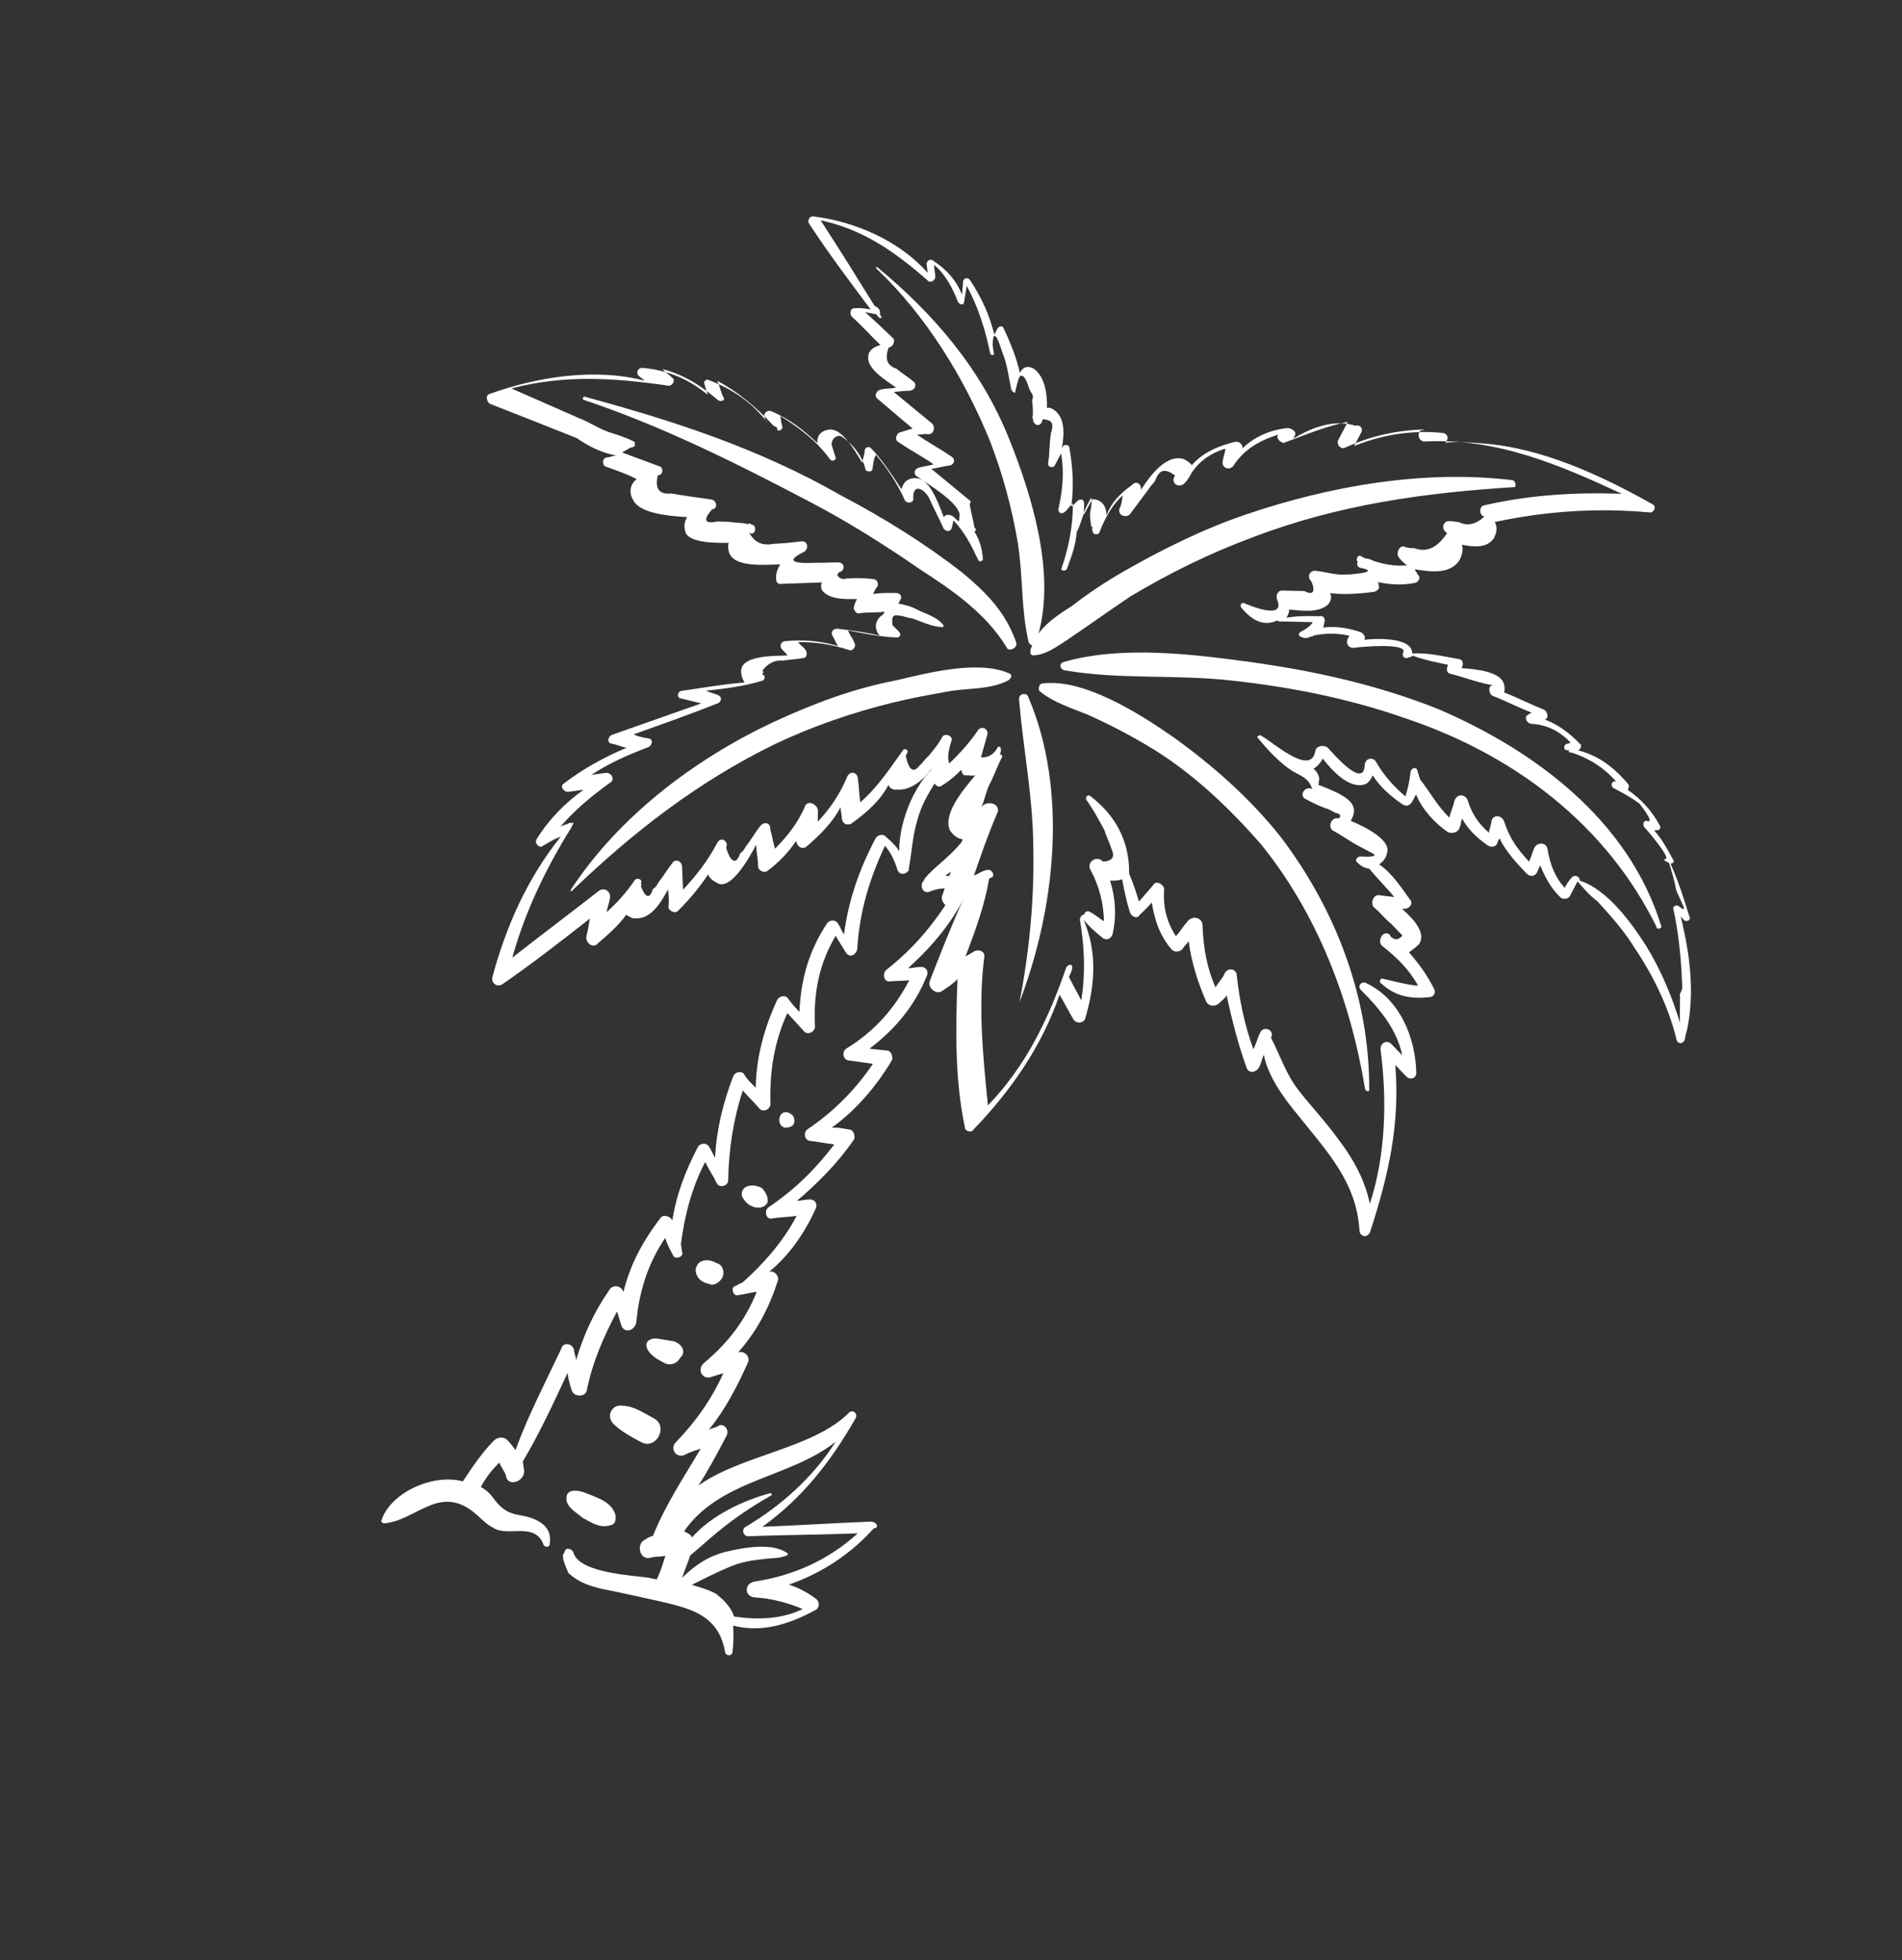 <svg width="263" height="271" viewBox="0 0 263 271" fill="none" xmlns="http://www.w3.org/2000/svg">
<rect x="0" y="0" width="263" height="271" fill="#333333" stroke="none"/>
<path d="M229.672 127.932C225.187 113.473 212.377 103.836 198.862 98.035C190.603 94.739 181.9 92.787 173.078 91.561C164.981 90.455 155.118 89.207 147.054 91.536C146.426 91.731 146.512 92.566 147.238 92.685C154.706 93.987 162.737 93.218 170.422 94.108C178.627 95.009 186.712 96.636 194.255 99.292C209.244 104.291 222.054 113.928 229.043 128.127C229.032 128.648 229.975 128.355 229.672 127.932Z" fill="white"/>
<path d="M209.207 66.399C196.851 64.891 183.79 67.219 172.257 71.141C166.491 73.102 160.811 75.898 155.543 78.91C152.909 80.417 150.481 82.031 148.259 83.754C146.676 84.762 144.671 86.073 143.598 87.612C145.962 79.126 142.646 68.439 139.58 60.775C135.723 51.118 129.221 43.486 121.342 36.971C121.136 36.863 121.028 37.069 121.234 37.177C128.072 43.67 133.306 52.212 136.87 60.927C138.647 65.544 139.904 70.151 140.738 75.061C141.474 79.656 141.17 84.23 142.221 88.728C142.318 89.043 142.524 89.151 142.73 89.26C142.622 89.466 142.405 89.877 142.503 90.192C142.394 90.398 142.6 90.506 142.806 90.614C144.681 90.55 146.058 89.433 147.64 88.426C150.491 86.508 153.45 84.384 156.301 82.466C161.678 79.247 167.357 76.452 173.232 74.285C185.09 69.745 196.991 68.121 209.499 67.342C209.608 67.136 209.618 66.616 209.207 66.399Z" fill="white"/>
<path d="M140.551 88.901C139.078 84.707 136.531 82.051 133.052 79.167C127.828 75.102 122.279 71.655 116.308 68.511C104.993 62.028 93.31 58.243 80.889 54.86C80.683 54.752 80.466 55.164 80.672 55.272C91.629 58.937 102.034 64.152 112.33 69.572C117.478 72.283 122.409 75.405 127.232 78.733C131.751 81.638 136.368 84.858 139.185 89.497C139.38 90.126 140.638 89.736 140.551 88.901Z" fill="white"/>
<path d="M189.328 150.613C189.384 138.018 184.747 125.846 177.15 115.797C172.891 110.399 167.679 105.814 162.141 101.846C157.524 98.626 149.818 93.78 144.182 94.495C143.662 94.484 143.434 95.416 143.846 95.633C145.688 97.129 148.17 97.91 150.338 98.788C153.535 100.208 156.624 101.834 159.604 103.667C165.153 107.114 170.051 111.797 174.321 116.675C182.135 126.311 186.674 138.169 188.71 150.287C188.797 151.122 189.426 150.927 189.328 150.613Z" fill="white"/>
<path d="M139.63 93.15C135.403 91.188 128.39 93.019 123.892 94.069C118.039 95.196 112.478 97.265 106.907 99.855C96.079 104.937 85.607 112.837 78.94 123.002C78.832 123.208 79.038 123.317 79.146 123.111C87.645 114.961 96.533 108.069 107.156 102.879C112.413 100.387 117.865 98.523 123.306 97.18C126.027 96.508 128.639 96.043 131.251 95.577C133.863 95.111 136.876 95.383 139.402 94.082C139.825 93.779 140.041 93.367 139.63 93.15Z" fill="white"/>
<path d="M142.166 96.326C141.971 95.698 140.822 95.882 140.908 96.716C141.493 103.599 142.814 110.081 142.878 116.952C143.04 124.138 142.367 131.411 140.968 138.564C145.923 125.656 147.724 109.247 142.166 96.326Z" fill="white"/>
<path d="M232.381 127.781C232.836 130.913 233.692 134.783 232.282 137.46C232.358 138.814 232.228 140.061 232.304 141.416C231.134 137.644 229.747 134.284 227.634 130.804C225.618 127.639 222.28 122.989 218.454 121.763C218.465 121.243 217.848 120.918 217.425 121.221C216.785 121.937 216.568 122.349 216.352 122.76C215.03 121.275 214.336 119.595 213.968 117.297C213.675 116.354 212.526 116.539 212.201 117.156C211.876 117.774 211.757 118.5 211.431 119.118C209.903 117.524 208.69 115.833 208.007 113.633C207.715 112.69 206.468 112.56 206.24 113.492C206.23 114.012 205.904 114.63 205.893 115.15C204.463 113.871 203.553 112.603 202.968 110.717C202.675 109.774 201.429 109.644 201.092 110.782C200.973 111.508 200.54 112.332 200.42 113.058C198.686 111.356 197.787 109.567 196.367 107.768C196.27 107.454 196.075 106.825 195.977 106.511C195.782 105.882 195.045 106.283 195.034 106.803C194.904 108.05 194.676 108.982 194.34 110.12C192.704 108.732 191.382 107.247 190.276 105.35C189.875 104.613 188.726 104.797 188.705 105.838C188.531 109.165 184.164 103.973 183.654 103.442C183.145 102.91 181.996 103.095 181.877 103.821C181.28 107.452 175.97 102.552 174.322 101.684C174.116 101.576 173.694 101.879 173.9 101.988C175.016 103.365 177.151 105.804 179.21 106.888C179.416 106.996 179.622 107.104 179.828 107.213C180.651 107.647 181.161 108.178 181.453 109.121L181.247 109.012C180.315 108.785 179.665 110.02 180.488 110.454C181.518 110.996 182.548 111.538 183.686 111.874C184.097 112.091 184.303 112.199 184.715 112.416C185.235 112.427 185.539 112.85 185.116 113.153C184.184 112.925 183.533 114.161 184.249 114.801C185.484 115.451 186.611 116.307 187.847 116.958L189.7 117.934C190.936 118.584 188.649 118.432 188.128 118.421C187.608 118.41 187.283 119.028 187.695 119.245C188.204 119.776 188.616 119.993 189.342 120.112C190.458 121.489 191.683 122.66 192.799 124.036C192.073 123.917 191.553 123.906 190.827 123.787C189.894 123.559 189.45 124.903 189.959 125.434C190.88 126.182 191.487 127.027 192.408 127.775C192.918 128.307 193.427 128.838 193.937 129.369C193.405 129.878 193.091 129.976 192.679 129.759C192.473 129.651 192.267 129.542 192.17 129.228C191.249 128.48 190.381 130.127 191.097 130.767C193.145 132.371 194.879 134.073 196.082 136.284C194.315 136.143 192.971 135.699 191.313 135.351C190.901 135.135 190.576 135.752 190.988 135.969C192.927 137.78 195.106 138.138 197.61 137.878C198.13 137.889 198.661 137.379 198.26 136.642C197.361 134.854 196.147 133.163 194.825 131.678C195.248 131.374 195.67 131.071 196.202 130.561C197.275 129.023 195.443 127.006 193.807 125.619C194.013 125.727 194.327 125.63 194.327 125.63C194.847 125.641 195.487 124.925 194.978 124.394C193.764 122.703 192.453 120.698 190.708 119.516C191.131 119.213 191.662 118.703 191.781 117.977C192.443 116.221 188.942 114.378 186.774 113.5C186.991 113.088 187.208 112.677 187.219 112.156C187.36 110.39 184.26 109.284 182.299 108.514C182.407 108.308 182.31 107.994 182.418 107.788C182.429 107.267 182.028 106.53 181.616 106.314C182.039 106.01 182.462 105.707 182.895 104.883C184.315 106.682 186.352 108.807 188.336 108.536C189.17 108.45 189.496 107.832 189.821 107.214C190.829 108.797 192.259 110.076 194.004 111.258C194.622 111.583 195.044 111.279 195.37 110.662C195.587 110.25 195.695 110.044 195.803 109.838C196.594 111.832 198.426 113.849 200.171 115.03C200.788 115.356 201.731 115.063 201.851 114.337C202.068 113.925 201.97 113.611 202.187 113.199C202.989 114.673 204.213 115.844 205.752 116.917C206.37 117.242 206.999 117.047 207.118 116.321C207.226 116.115 207.226 116.115 207.335 115.909C208.234 117.698 209.556 119.183 211.084 120.776C211.594 121.307 212.428 121.221 212.656 120.289C212.764 120.083 212.873 119.877 212.981 119.671C213.675 121.351 214.477 122.825 215.701 123.996C216.005 124.419 216.839 124.332 217.056 123.92C217.598 122.891 217.706 122.685 218.14 121.861C218.953 122.815 219.766 123.769 220.893 124.625C222.724 126.641 224.556 128.658 225.964 130.977C228.489 134.674 230.786 139.302 231.837 143.8C232.032 144.429 232.867 144.342 232.986 143.616C234.027 138.641 233.833 133.016 232.381 127.781Z" fill="white"/>
<path d="M232.404 126.741L232.913 127.272C233.325 127.489 233.748 127.185 233.65 126.871C232.87 124.356 232.09 121.842 230.996 119.424C231.31 119.327 231.624 119.229 231.321 118.807C230.519 117.332 229.717 115.858 228.698 114.796C228.904 114.904 229.013 114.698 229.219 114.807C229.533 114.709 229.641 114.503 229.544 114.189C228.341 111.978 226.813 110.384 225.068 109.203C225.177 108.997 225.285 108.791 225.188 108.477C223.259 106.146 221.004 104.433 218.208 103.75C218.523 103.653 218.848 103.035 218.436 102.818C216.908 101.224 215.369 100.151 213.613 99.49C214.242 99.295 213.949 98.352 213.537 98.135C211.576 97.365 209.928 96.498 207.967 95.728C208.075 95.522 208.086 95.002 207.989 94.688C207.609 92.91 204.39 92.53 202.104 92.378C202.32 91.966 202.44 91.24 201.714 91.121C199.535 90.763 197.465 90.199 195.275 90.361C195.319 88.28 191.157 88.193 188.653 88.453C188.87 88.041 188.567 87.618 188.155 87.401C186.811 86.957 184.947 86.501 182.963 86.772C183.072 86.566 183.083 86.046 183.191 85.84C183.202 85.32 182.79 85.103 182.476 85.2C180.915 85.168 179.354 85.135 177.891 85.416C178.108 85.005 178.325 84.593 178.227 84.278C179.994 84.42 182.172 84.778 183.549 83.661C184.08 83.152 184.199 82.426 183.896 82.003C185.869 82.253 188.058 82.09 190.042 81.82C190.356 81.722 190.779 81.419 190.681 81.105C190.584 80.79 190.692 80.584 190.486 80.476C192.144 80.823 193.911 80.964 195.689 80.585C196.317 80.39 196.437 79.664 196.025 79.447C195.927 79.132 195.721 79.024 195.624 78.71C197.802 79.068 200.501 79.437 201.791 77.486C202.225 76.662 202.344 75.936 202.149 75.307C203.807 75.654 205.574 75.796 206.539 74.463C206.973 73.639 207.092 72.913 206.691 72.176C213.801 70.659 220.89 70.183 228.162 70.856C228.683 70.867 229.116 70.043 228.499 69.718C221.4 65.718 213.152 61.901 205.045 61.315C203.278 61.174 201.512 61.033 199.842 61.206C200.374 60.697 200.287 59.862 199.247 59.84C194.987 59.439 190.912 60.186 187.237 61.67C187.562 61.053 187.888 60.435 188.213 59.817C188.538 59.199 188.029 58.668 187.4 58.863C184.712 57.974 181.569 58.949 178.826 60.661C178.935 60.455 179.043 60.249 179.043 60.249C179.369 59.632 178.545 59.198 178.025 59.187C175.521 59.447 173.418 60.444 171.825 61.972C171.835 61.452 171.326 60.92 170.697 61.115C168.291 61.69 166.188 62.686 164.801 64.323C164.497 63.9 164.086 63.683 163.674 63.466C161.398 62.794 159.262 65.352 157.647 67.92C157.647 67.92 157.647 67.92 157.755 67.714C157.875 66.988 157.159 66.349 156.52 67.064C154.829 68.278 153.658 69.502 152.997 71.258C153.018 70.218 152.52 69.166 151.274 69.036C151.068 68.927 150.959 69.133 150.851 69.339C150.526 69.957 150.2 70.575 149.875 71.192C149.886 70.672 149.897 70.152 149.908 69.632C149.919 69.112 149.507 68.895 149.084 69.198C148.661 69.501 148.445 69.913 148.13 70.011C148.499 67.312 148.348 64.602 147.882 61.99C147.893 61.47 147.167 61.351 146.95 61.763L146.842 61.968C147.2 59.79 147.243 57.709 145.704 56.636C145.292 56.419 145.086 56.31 144.772 56.408C144.816 54.327 144.448 52.029 142.909 50.956C142.085 50.522 141.456 50.717 141.023 51.541C140.546 49.449 139.755 47.455 138.758 45.352C138.661 45.038 138.14 45.026 137.924 45.438C137.707 45.85 137.598 46.056 137.49 46.262C136.818 43.541 135.724 41.124 134.109 38.696C133.806 38.273 133.177 38.468 133.166 38.989C133.155 39.509 133.036 40.235 133.025 40.755C132.234 38.761 130.912 37.276 128.961 35.986C128.55 35.769 128.127 36.072 128.116 36.593C128.213 36.907 128.202 37.427 128.3 37.742C124.334 33.286 118.351 30.663 112.433 29.914C111.913 29.903 111.588 30.521 111.891 30.944C114.514 34.954 117.45 38.867 120.387 42.781C119.661 42.661 118.935 42.542 118.1 42.629C117.58 42.618 117.461 43.344 117.764 43.767C119.195 45.046 120.517 46.531 121.741 47.702C120.798 47.994 120.061 48.395 120.039 49.435C120.007 50.996 122.163 52.395 123.908 53.576C123.28 53.771 122.553 53.652 121.925 53.847C121.404 53.836 120.765 54.551 121.274 55.083C122.911 56.47 124.547 57.858 126.184 59.245C125.555 59.44 124.926 59.635 124.298 59.83C123.875 60.134 123.755 60.86 124.167 61.077C125.706 62.15 127.56 63.126 129.098 64.199C128.47 64.394 127.635 64.48 127.007 64.675C126.378 64.871 126.259 65.597 126.876 65.922C128.209 66.887 132.837 69.586 132.696 71.353C132.588 71.559 132.685 71.873 132.577 72.079C132.165 71.862 132.067 71.548 131.655 71.331C131.244 71.114 130.723 71.103 130.507 71.515C129.618 69.206 128.535 66.269 126.768 66.128C125.521 65.998 124.882 66.713 124.654 67.645C123.343 65.64 122.032 63.634 120.504 62.041C120.2 61.618 119.572 61.813 119.561 62.333C119.55 62.854 119.333 63.265 119.214 63.992C118.108 62.095 116.299 59.038 114.521 59.417C113.372 59.601 112.939 60.425 113.025 61.259C111.085 59.449 109.243 57.953 106.664 56.858C106.252 56.641 105.515 57.042 105.71 57.671C105.807 57.985 105.905 58.3 106.111 58.408C104.084 55.763 101.418 53.833 97.906 52.511C97.701 52.402 97.278 52.706 97.375 53.02C97.57 53.649 97.668 53.963 97.863 54.592C95.305 52.456 92.314 51.144 88.781 50.862C88.26 50.851 87.935 51.469 88.239 51.892L89.16 52.639C82.223 50.828 74.181 52.117 67.677 54.479C67.049 54.674 67.341 55.617 67.753 55.834C71.677 57.374 75.6 58.913 79.729 60.561C81.268 61.635 83.327 62.719 85.3 62.968C84.78 62.957 84.357 63.261 83.837 63.25C83.208 63.445 83.294 64.279 83.706 64.496C85.256 65.049 86.6 65.494 88.042 66.253C87.196 66.859 86.86 67.998 87.564 69.157C88.464 70.946 92.203 71.337 95.01 71.499C94.793 71.911 94.468 72.529 94.76 73.472C95.042 74.935 98.37 75.109 100.765 75.055C100.656 75.261 100.646 75.781 100.743 76.096C101.111 78.394 105.176 78.167 107.885 78.015C107.56 78.633 107.235 79.251 107.322 80.085C107.311 80.606 107.723 80.822 108.037 80.725C109.912 80.66 111.787 80.595 113.662 80.531C113.445 80.942 113.543 81.257 113.64 81.571C114.551 82.839 116.632 82.883 118.507 82.818C118.29 83.23 118.073 83.642 118.062 84.162C118.16 84.476 118.463 84.899 118.777 84.802C119.926 84.618 121.173 84.748 122.322 84.564C122.213 84.77 122.213 84.77 122.105 84.975C120.945 85.68 120.815 86.926 121.627 87.88C119.763 87.425 117.791 87.175 115.818 86.926C115.298 86.915 114.875 87.218 115.07 87.847C115.374 88.269 115.569 88.898 115.872 89.321C113.596 88.649 111.103 88.388 108.599 88.648C108.079 88.637 107.754 89.255 108.057 89.678C108.361 90.1 108.773 90.317 108.87 90.632C106.475 90.685 102.519 90.707 102.475 92.787C102.464 93.308 102.659 93.936 102.963 94.359C99.939 94.608 97.326 95.074 94.194 95.529C93.565 95.724 93.652 96.558 94.172 96.569C95.104 96.797 96.036 97.025 96.968 97.252C92.774 98.726 88.893 100.102 84.698 101.575C84.07 101.77 83.842 102.702 84.568 102.822C85.294 102.941 85.912 103.266 86.638 103.386C83.593 104.675 80.644 106.279 77.999 108.305C77.262 108.706 78.075 109.66 78.704 109.465L80.687 109.194C78.151 111.015 75.918 113.258 74.194 116.033C73.869 116.65 74.584 117.29 75.007 116.986C75.744 116.585 76.589 115.979 77.532 115.686C72.936 121.419 69.987 128.019 68.068 135.162C67.948 135.888 68.663 136.528 69.401 136.127C73.52 133.298 77.541 130.156 81.563 127.013C81.443 127.739 81.324 128.465 81.096 129.397C80.869 130.33 81.996 131.186 82.635 130.471C84.12 129.149 85.497 128.032 86.57 126.493C86.776 126.602 86.982 126.71 87.394 126.927C89.778 127.393 91.285 125.031 92.369 122.972C92.456 123.806 92.543 124.641 92.423 125.367C92.412 125.887 93.236 126.321 93.659 126.017C95.252 124.489 96.748 122.647 97.93 120.902C98.125 121.531 98.743 121.856 99.36 122.181C101.116 122.843 103.382 119.039 104.574 116.774C104.553 117.814 104.845 118.757 104.823 119.798C104.812 120.318 105.636 120.752 106.059 120.448C107.75 119.234 109.029 117.804 110.102 116.265C110.189 117.1 111.013 117.533 111.544 117.024C113.451 115.398 115.153 113.664 116.238 111.605C116.227 112.125 116.422 112.754 116.411 113.274C116.606 113.903 117.018 114.12 117.646 113.925C119.76 112.408 121.668 110.782 122.86 108.517C122.958 108.831 123.261 109.254 124.096 109.168C125.863 109.309 127.662 107.889 128.735 106.35C128.724 106.87 128.919 107.499 129.114 108.128C129.212 108.442 129.721 108.973 130.144 108.67C131.304 107.965 132.258 107.153 132.897 106.437C132.995 106.752 133.092 107.066 133.298 107.174C133.818 107.185 134.545 107.305 134.859 107.207C132.832 109.559 130.371 112.734 131.368 114.837C131.975 115.683 132.592 116.008 133.113 116.019C132.224 118.707 131.128 121.286 130.239 123.974C130.12 124.7 130.933 125.654 131.67 125.253C132.093 124.95 132.83 124.549 133.252 124.245C131.507 128.06 130.076 131.778 128.536 135.701C128.308 136.633 129.435 137.49 130.173 137.089C131.018 136.482 131.755 136.081 132.395 135.366C132.144 142.335 132.003 149.098 133.422 155.894C133.411 156.414 134.343 156.642 134.56 156.23C139.774 150.822 144.067 144.667 146.506 137.535C147.211 138.695 147.709 139.746 148.413 140.906C148.814 141.643 149.963 141.459 150.083 140.733C151.427 136.181 151.731 131.607 149.846 127.196C150.659 128.149 151.374 128.789 152.295 129.537C152.805 130.068 153.639 129.982 153.867 129.05C154.442 126.459 154.182 123.955 153.499 121.755C154.02 121.766 154.54 121.777 155.168 121.582C155.45 123.045 155.732 124.508 156.219 126.08C156.414 126.709 157.238 127.142 157.563 126.525C158.094 126.015 158.625 125.506 159.265 124.791C159.633 127.089 160.316 129.289 161.941 131.197C162.245 131.619 162.971 131.739 163.502 131.229C163.719 130.818 164.142 130.514 164.358 130.102C164.716 132.92 165.593 135.749 166.785 138.481C167.186 139.218 168.021 139.131 168.443 138.828C168.975 138.319 169.397 138.015 169.614 137.603C170.372 141.158 171.239 144.508 172.42 147.759C172.821 148.497 173.764 148.204 174.089 147.586C174.414 146.968 174.534 146.242 174.751 145.83C175.314 148.757 177.438 151.716 179.367 154.047C183.322 159.022 187.603 163.38 187.981 170.154C188.068 170.989 189 171.216 189.434 170.393C191.993 162.535 193.598 155.49 192.938 147.253C193.447 147.784 193.956 148.315 194.466 148.846C194.975 149.377 195.918 149.085 195.831 148.25C195.724 143.46 193.546 138.105 188.907 135.926C188.289 135.601 187.65 136.316 188.159 136.847C190.912 139.611 193.144 142.365 193.902 145.92C193.393 145.389 192.884 144.857 192.374 144.326C191.659 143.687 190.814 144.294 190.9 145.128C191.799 151.913 191.635 159.717 189.412 166.437C188.752 163.196 187.148 160.247 185.122 157.603C183.301 155.066 181.264 152.941 179.541 150.719C177.818 148.497 177.037 145.983 175.737 143.457L175.846 143.251C176.073 142.319 174.729 141.874 174.296 142.698C173.862 143.522 173.743 144.248 173.309 145.072C172.128 141.82 171.37 138.265 171.024 134.926C171.045 133.886 169.593 133.647 169.257 134.785C168.932 135.403 168.4 135.912 168.075 136.53C166.883 133.799 166.418 131.186 166.277 127.956C166.299 126.916 164.955 126.471 164.207 127.393C163.567 128.108 163.242 128.726 162.603 129.441C161.291 127.436 160.815 125.344 160.967 123.057C161.086 122.331 159.851 121.68 159.525 122.298C158.886 123.013 158.138 123.934 157.498 124.65C157.108 123.392 156.718 122.135 156.122 120.769C156.231 120.563 156.025 120.455 156.133 120.249C156.015 115.978 154.107 112.607 150.726 110.038C150.314 109.821 150.098 110.233 150.195 110.548C151.105 111.816 151.907 113.29 152.709 114.764C153.002 115.707 153.402 116.444 153.695 117.387C154.193 118.439 153.868 119.056 152.513 119.132C151.701 118.178 150.118 119.186 150.822 120.346C152.025 122.557 152.599 124.963 152.653 127.359C152.035 127.033 151.526 126.502 150.702 126.068C150.291 125.852 149.868 126.155 149.965 126.469C149.759 126.361 149.337 126.664 149.326 127.185C149.976 130.946 150.105 134.696 149.508 138.327C149.01 137.275 148.306 136.116 147.807 135.064C148.891 133.005 147.742 133.189 147.417 133.807C144.978 140.938 141.823 147.43 136.609 152.838C135.916 146.161 135.234 138.964 136.102 132.32C136.221 131.594 135.398 131.161 134.66 131.562C134.238 131.865 133.923 131.962 133.501 132.266C134.823 128.754 136.146 125.243 136.743 121.612C136.851 121.406 136.851 121.406 137.166 121.309C137.588 121.005 137.187 120.268 136.667 120.257C135.833 120.344 135.301 120.853 134.673 121.048C135.67 118.154 136.668 115.261 137.871 112.475C138.522 111.24 136.56 110.47 135.704 111.597C136.029 110.979 136.376 109.321 136.81 108.497C137.46 107.262 137.905 105.918 138.555 104.682C138.664 104.476 138.458 104.368 138.252 104.26C138.36 104.054 138.469 103.848 138.371 103.533C138.479 103.327 138.068 103.111 137.959 103.317C137.417 104.346 136.68 104.747 135.64 104.725C135.976 103.587 136.203 102.655 136.54 101.517C136.659 100.791 135.835 100.357 135.304 100.867C134.122 102.612 132.843 104.042 131.25 105.57C130.957 104.627 131.185 103.695 131.521 102.557C131.955 101.733 130.611 101.289 130.286 101.906C129.744 102.936 129.104 103.651 128.356 104.573C127.933 104.876 127.608 105.494 127.185 105.797C126.329 106.924 125.711 106.599 125.235 104.507C125.343 104.301 125.343 104.301 125.451 104.095C125.668 103.683 125.05 103.358 124.834 103.77C122.904 106.436 121.397 108.799 118.958 110.934C118.774 109.785 118.796 108.744 118.612 107.595C118.525 106.761 117.593 106.533 117.159 107.357C116.173 109.73 114.883 111.681 113.072 113.621C113.083 113.1 113.094 112.58 113.105 112.06C113.019 111.225 111.783 110.575 111.349 111.399C110.363 113.772 108.867 115.614 107.165 117.348C106.872 116.405 106.786 115.571 106.493 114.628C106.613 113.902 105.789 113.468 105.149 114.183C104.401 115.104 103.859 116.134 103.111 117.055C102.894 117.467 102.786 117.673 102.363 117.976C101.81 119.526 101.084 119.407 100.402 117.207C100.835 116.383 99.708 115.527 99.166 116.556C97.865 119.027 96.261 121.075 94.45 123.015L94.31 119.785C94.223 118.951 93.291 118.723 92.966 119.341C92.218 120.262 91.784 121.086 91.036 122.007C90.82 122.419 90.711 122.625 90.288 122.928C89.844 124.272 89.324 124.261 88.63 122.581C88.739 122.375 88.641 122.061 88.641 122.061C88.858 121.649 88.24 121.324 87.817 121.627C86.636 123.372 85.357 124.802 83.871 126.125C83.991 125.398 84.208 124.987 84.327 124.26C84.555 123.328 83.633 122.58 82.788 123.187C78.766 126.33 74.853 129.267 70.832 132.409C72.632 125.993 75.462 120.119 78.909 114.57C79.017 114.364 79.017 114.364 79.126 114.158L79.234 113.952C79.343 113.746 79.137 113.638 79.028 113.844L78.822 113.735C78.4 114.039 77.879 114.028 77.457 114.331C79.484 111.98 81.814 110.051 84.351 108.23C85.088 107.829 84.589 106.778 83.755 106.864L81.771 107.135C84.199 105.52 86.931 104.329 89.554 103.343C90.183 103.148 90.41 102.215 89.684 102.096C88.958 101.977 88.232 101.857 87.614 101.532C91.495 100.156 95.375 98.78 99.364 97.198C99.787 96.895 99.797 96.375 99.386 96.158C98.768 95.833 98.248 95.822 97.63 95.496C100.134 95.237 102.952 94.879 105.466 94.099C105.781 94.002 105.9 93.276 105.38 93.265C105.38 93.265 105.38 93.265 105.488 93.059C105.597 92.853 105.597 92.853 105.391 92.745C106.139 91.823 106.984 91.216 108.231 91.347C109.379 91.163 109.9 91.174 111.049 90.989C111.569 91 111.688 90.274 111.385 89.851C111.081 89.429 110.669 89.212 110.366 88.789C112.761 88.735 114.94 89.093 117.422 89.874C117.834 90.091 118.473 89.376 118.17 88.953C117.975 88.324 117.465 87.793 117.27 87.164C119.655 87.631 122.039 88.097 124.12 88.141C124.435 88.043 124.543 87.837 124.446 87.523C124.142 87.1 123.936 86.992 123.427 86.461C123.243 85.312 123.46 84.9 124.392 85.127C124.912 85.138 125.53 85.464 126.05 85.475C127.394 85.919 128.835 86.678 130.396 86.711L130.504 86.505C129.594 85.237 127.936 84.89 126.495 84.131C125.877 83.805 124.945 83.578 124.219 83.458C124.327 83.252 124.435 83.046 124.544 82.841C124.761 82.429 124.457 82.006 123.937 81.995C122.896 81.973 121.856 81.951 120.707 82.136C120.815 81.93 120.924 81.724 121.141 81.312C121.563 81.008 121.477 80.174 120.751 80.055C119.504 79.924 118.464 79.903 117.109 79.978C116.48 80.173 116.068 79.956 115.765 79.534C115.873 79.328 115.873 79.328 115.982 79.122C116.816 79.035 116.947 77.789 115.906 77.767C114.866 77.745 114.031 77.832 112.99 77.81C112.47 77.799 107.257 78.21 111.148 76.314C111.885 75.913 111.701 74.764 110.867 74.851C110.032 74.937 109.197 75.024 108.363 75.111C107.843 75.1 107.528 75.197 107.008 75.186C105.545 75.468 104.407 75.132 103.605 73.657C103.605 73.657 103.605 73.657 103.811 73.766C104.537 73.885 104.667 72.639 103.941 72.519C103.941 72.519 103.941 72.519 103.735 72.411C103.735 72.411 103.529 72.303 103.421 72.509C103.421 72.509 103.421 72.509 103.215 72.4C102.489 72.281 101.448 72.259 100.722 72.14C100.202 72.129 99.681 72.118 99.161 72.107C97.384 72.486 97.189 71.857 98.468 70.427C99.302 70.34 99.118 69.191 98.392 69.072C96.94 68.833 95.693 68.703 94.241 68.465L92.789 68.226C91.119 68.399 90.513 67.554 90.968 65.689C91.694 65.809 91.825 64.562 91.098 64.443C89.343 63.782 87.793 63.229 86.037 62.567C86.46 62.264 86.774 62.166 87.197 61.863C87.197 61.863 87.403 61.971 87.511 61.765C87.717 61.874 87.934 61.462 87.728 61.354C87.836 61.148 87.836 61.148 87.63 61.039C86.601 60.497 85.463 60.161 84.119 59.716C82.569 59.163 81.236 58.199 79.892 57.754C79.892 57.754 79.892 57.754 79.686 57.646C76.695 56.334 73.704 55.022 70.712 53.71C78.04 51.782 84.9 52.238 92.476 53.334C92.996 53.344 93.43 52.521 93.018 52.304C92.509 51.773 92.097 51.556 91.588 51.025C94.59 51.816 96.953 53.323 99.304 55.35C99.716 55.567 100.345 55.372 100.041 54.95C99.641 54.212 99.554 53.378 99.153 52.641C102.036 54.159 104.593 56.294 106.934 58.842C107.14 58.95 107.14 58.95 107.346 59.058C107.346 59.058 107.552 59.167 107.444 59.373C107.747 59.795 108.278 59.286 108.181 58.972C108.181 58.972 108.181 58.972 108.083 58.657C107.986 58.343 107.997 57.823 107.899 57.509C110.468 59.124 112.928 60.945 114.748 63.482C115.052 63.904 115.474 63.601 115.583 63.395C115.388 62.766 115.193 62.138 114.998 61.509C114.911 60.674 115.865 59.862 116.58 60.501C118.119 61.574 119.333 63.265 119.712 65.043C120.124 65.26 120.644 65.271 120.655 64.751C120.774 64.024 120.785 63.504 121.111 62.886C122.736 64.794 124.047 66.799 125.142 69.217C125.445 69.639 126.28 69.553 126.291 69.032C126.128 66.843 127.678 67.396 128.48 68.87C129.076 70.236 129.878 71.71 130.474 73.076C130.777 73.499 131.503 73.618 131.623 72.892C131.731 72.686 131.742 72.166 131.85 71.96C133.378 73.553 134.278 75.342 135.275 77.444C135.372 77.759 136.001 77.564 135.903 77.249C135.828 75.895 135.438 74.637 134.733 73.477C135.048 73.38 134.95 73.066 134.744 72.957C134.56 71.808 134.268 70.865 134.083 69.716C134.192 69.51 134.3 69.305 134.094 69.196C132.252 67.7 130.616 66.313 128.773 64.817C129.608 64.73 130.551 64.438 131.385 64.351C132.014 64.156 132.133 63.43 131.516 63.105C129.977 62.031 128.329 61.164 126.79 60.091C127.311 60.102 127.625 60.004 128.145 60.015C129.077 60.243 129.413 59.105 128.904 58.574C127.062 57.078 125.425 55.69 123.583 54.194C124.418 54.108 125.252 54.021 125.772 54.032C126.607 53.945 126.835 53.013 126.217 52.688C125.502 52.048 124.678 51.615 123.963 50.975C122.619 50.531 122.326 49.587 122.879 48.038C123.4 48.048 123.833 47.225 123.53 46.802C122.305 45.631 121.081 44.461 119.65 43.181C120.17 43.192 120.582 43.409 121.102 43.42C121.308 43.529 121.406 43.843 121.612 43.951C121.818 44.06 121.926 43.854 121.926 43.854C121.72 43.745 121.829 43.539 121.623 43.431C121.731 43.225 121.731 43.225 121.634 42.911C121.536 42.596 121.124 42.38 120.918 42.271C118.502 38.369 116.085 34.467 113.463 30.456C119.37 31.725 123.781 34.836 128.278 38.782C128.582 39.205 129.319 38.804 129.33 38.284C129.34 37.764 129.145 37.135 129.156 36.615C130.793 38.002 131.692 39.791 132.483 41.785C132.787 42.208 133.307 42.219 133.318 41.698C133.437 40.972 133.556 40.246 133.676 39.52C135.279 42.468 136.254 45.612 136.915 48.852C137.013 49.167 137.533 49.178 137.435 48.863C137.338 48.549 137.349 48.029 137.251 47.714C137.284 46.154 137.609 45.536 138.584 48.679C139.278 50.359 139.451 52.029 139.83 53.806C139.928 54.12 140.134 54.229 140.339 54.337C140.567 53.405 140.686 52.679 141.012 52.061C141.12 51.855 141.326 51.964 141.532 52.072C142.041 52.603 142.128 53.438 142.529 54.175C142.832 54.598 142.93 54.912 142.713 55.324C142.8 56.158 142.886 56.993 142.767 57.719L142.864 58.033C142.864 58.033 142.756 58.239 142.962 58.348C143.157 58.977 143.991 58.89 144.111 58.164C144.111 58.164 144.111 58.164 144.219 57.958C145.466 58.088 145.769 58.511 145.324 59.855C145.086 61.307 145.161 62.662 144.923 64.114C144.912 64.635 145.638 64.754 145.855 64.342C146.18 63.724 146.397 63.312 146.722 62.695C147.188 65.307 146.927 67.8 146.353 70.39C146.342 70.91 146.754 71.127 147.176 70.824C147.599 70.52 147.924 69.903 148.347 69.599C148.39 72.515 147.804 75.625 146.807 78.519C146.59 78.931 147.316 79.05 147.533 78.638C148.194 76.883 148.747 75.333 148.889 73.566C149.539 72.331 149.778 70.878 150.32 69.849C150.537 69.437 150.645 69.231 150.862 68.819C150.97 68.613 150.937 70.174 150.829 70.38C150.601 71.312 150.796 71.941 150.883 72.775L151.089 72.883C150.98 73.089 150.98 73.089 151.078 73.404C151.067 73.924 151.793 74.043 152.01 73.632C152.78 71.67 153.756 69.817 155.241 68.494C155.121 69.221 155.11 69.741 154.785 70.359C154.557 71.291 155.695 71.627 156.227 71.118C157.083 69.99 158.048 68.657 158.904 67.53C159.121 67.118 159.544 66.815 159.761 66.403C160.314 64.853 161.148 64.767 162.481 65.731L162.373 65.938C161.939 66.761 162.86 67.509 163.706 66.902C164.237 66.393 164.562 65.775 164.779 65.363C165.961 63.618 167.543 62.611 169.429 62.026C169.418 62.546 169.201 62.958 169.082 63.684C168.854 64.616 169.884 65.158 170.524 64.443C172.03 62.08 174.242 60.877 176.756 60.097L176.648 60.303C176.54 60.509 176.843 60.932 177.049 61.04C177.255 61.149 177.461 61.257 177.461 61.257C180.398 60.174 183.13 58.982 186.37 58.321C185.937 59.145 185.503 59.968 185.069 60.792C184.744 61.41 185.351 62.255 186.088 61.855C189.557 60.262 193.112 59.504 196.862 59.374C196.862 59.374 196.754 59.58 196.548 59.471C195.811 59.872 196.201 61.13 197.035 61.043C207.039 60.524 215.807 64.351 224.261 68.276C217.812 68.037 211.558 68.426 205.282 69.856C204.448 69.943 204.523 71.297 205.25 71.417C204.187 72.435 202.93 72.825 201.694 72.175C201.174 72.164 200.968 72.056 200.448 72.045C199.407 72.023 199.277 73.269 200.101 73.703C198.811 75.654 197.337 76.456 195.581 75.794C195.061 75.783 194.54 75.772 194.129 75.556C193.402 75.436 193.066 76.574 193.37 76.997C193.673 77.42 194.182 77.951 194.594 78.168C192.925 78.341 191.267 77.994 189.923 77.549C189.717 77.441 189.305 77.224 188.785 77.213C188.785 77.213 188.785 77.213 188.579 77.105C188.373 76.996 188.373 76.996 188.167 76.888C187.755 76.671 187.43 77.289 187.734 77.712C187.517 78.123 187.82 78.546 188.34 78.557C190.931 79.132 186.552 79.456 186.032 79.445C184.677 79.521 183.333 79.077 182.086 78.946C181.154 78.719 180.612 79.748 181.328 80.388C181.923 81.754 181.598 82.371 180.363 81.721C179.322 81.699 178.282 81.677 177.241 81.655C176.721 81.644 176.396 82.262 176.591 82.891C177.88 85.937 172.309 83.53 172.103 83.421C171.692 83.205 171.475 83.617 171.572 83.931C172.689 85.307 174.325 86.695 176.319 85.904L176.634 85.806L176.84 85.915C178.4 85.948 179.961 85.98 181.522 86.013C181.197 86.631 180.46 87.032 179.722 87.433C179.614 87.639 179.506 87.845 179.712 87.953L179.917 88.061C180.329 88.278 180.85 88.289 181.272 87.986C181.272 87.986 181.478 88.094 181.587 87.888C183.364 87.509 184.925 87.542 186.583 87.889C186.475 88.095 186.475 88.095 186.366 88.301C186.041 88.918 186.442 89.656 187.277 89.569C187.591 89.472 194.788 88.79 194.029 90.231C193.921 90.437 193.91 90.957 194.43 90.968C194.43 90.968 194.636 91.076 194.744 90.871C194.95 90.979 195.059 90.773 195.373 90.676C196.923 91.229 198.581 91.576 200.239 91.923C200.023 92.335 199.903 93.061 200.629 93.18C202.494 93.635 204.661 94.514 206.634 94.763C205.702 94.535 205.777 95.89 206.395 96.216C208.151 96.877 210.004 97.853 211.76 98.514C211.651 98.72 211.446 98.612 211.337 98.817C210.709 99.013 211.001 99.956 211.727 100.075C214.014 100.227 215.661 101.094 217.189 102.688C216.875 102.785 216.875 102.785 216.561 102.883C216.246 102.98 216.127 103.706 216.647 103.717C216.647 103.717 216.853 103.826 216.962 103.62C216.853 103.826 216.951 104.14 217.265 104.043C219.747 104.823 221.904 106.222 223.529 108.13L223.323 108.021C222.803 108.01 222.684 108.736 223.096 108.953C224.331 109.604 225.567 110.254 226.694 111.111C226.694 111.111 228.926 113.864 227.788 113.528C227.376 113.311 227.051 113.929 227.355 114.351C227.864 114.883 231.115 118.698 230.28 118.785C230.074 118.676 230.172 118.991 230.172 118.991C230.378 119.099 230.584 119.208 230.79 119.316C231.18 120.573 231.57 121.831 231.754 122.98C232.144 124.237 233.758 126.665 232.122 125.277C231.71 125.061 231.287 125.364 231.385 125.678C232.62 131.325 232.706 137.157 232.694 142.673C232.792 142.988 232.998 143.096 233.214 142.684C234.364 137.504 233.747 132.182 232.404 126.741Z" fill="white"/>
<path d="M125.633 120.234C126.1 117.849 126.143 115.768 126.816 113.492C127.607 110.49 129.32 108.236 130.827 105.873C131.044 105.461 130.534 104.93 130.112 105.234C126.73 107.661 124.323 113.232 124.333 117.708C123.932 116.971 123.217 116.332 122.501 115.692C122.198 115.269 121.363 115.356 121.038 115.974C118.762 120.298 117.319 124.536 116.701 129.207C116.398 128.784 116.203 128.156 115.899 127.733C115.498 126.996 114.555 127.288 114.338 127.7C111.758 131.602 110.739 135.536 110.543 139.904C110.034 139.373 109.525 138.841 108.918 137.996C108.614 137.573 107.78 137.66 107.454 138.278C105.601 142.298 104.581 146.233 104.494 150.395C103.985 149.864 103.269 149.224 102.868 148.487C102.565 148.064 101.73 148.151 101.405 148.769C99.974 152.486 99.063 156.214 98.878 160.062C98.575 159.639 98.38 159.011 98.076 158.588C97.675 157.851 96.732 158.143 96.516 158.555C94.781 161.85 93.458 165.361 92.97 168.786C92.775 168.158 91.637 167.822 91.312 168.439C88.851 171.615 87.116 174.909 86.205 178.638C85.913 177.695 84.666 177.564 84.233 178.388C82.086 181.466 80.666 184.663 79.658 188.077C79.668 187.557 79.365 187.134 79.376 186.614C79.084 185.671 77.837 185.541 77.609 186.473C75.43 191.112 73.045 195.642 71.278 200.497C70.974 200.074 70.671 199.652 70.162 199.121C69.652 198.589 68.818 198.676 68.286 199.185C66.585 200.919 65.294 202.87 64.004 204.821C59.864 203.693 53.978 206.38 52.753 210.206C52.645 210.412 52.851 210.52 53.057 210.629C57.435 210.304 60.558 205.373 65.272 208.907C66.399 209.764 67.006 210.609 68.241 211.26C70.192 212.55 73.986 210.339 75.167 213.591C75.264 213.905 75.991 214.024 76.002 213.504C76.24 212.052 75.742 211 74.3 210.241C72.035 209.049 70.453 210.057 68.426 207.412C67.819 206.566 67.31 206.035 66.486 205.602C67.137 204.366 67.993 203.239 69.055 202.22C69.251 202.849 69.76 203.38 69.955 204.009C70.128 205.678 72.643 204.898 72.47 203.229C72.372 202.914 72.383 202.394 72.285 202.08C74.66 198.07 76.514 194.049 78.476 189.822C78.563 190.657 78.855 191.6 79.05 192.228C79.343 193.171 80.903 193.204 81.131 192.272C81.945 188.229 83.473 184.826 85.316 181.326C85.511 181.954 85.706 182.583 85.901 183.212C86.291 184.469 87.863 183.981 87.993 182.735C88.395 178.475 89.62 174.65 91.983 171.16C92.276 172.103 92.677 172.84 93.078 173.577C93.273 174.206 94.53 173.816 94.335 173.187C94.238 172.873 94.249 172.352 94.151 172.038C94.65 168.093 95.669 164.159 97.513 160.658C98.011 161.709 98.618 162.555 99.116 163.606C99.517 164.343 100.774 163.953 100.688 163.119C100.775 158.957 101.383 154.806 102.716 150.774C103.529 151.728 104.244 152.367 105.057 153.321C105.566 153.852 106.618 153.354 106.531 152.519C106.413 148.249 107.02 144.098 108.874 140.077L111.215 142.624C111.724 143.156 112.776 142.657 112.689 141.823C112.473 137.238 113.286 133.195 115.552 129.391C115.953 130.128 116.56 130.974 116.961 131.711C117.568 132.556 118.413 131.949 118.532 131.223C118.847 126.129 120.192 121.577 122.371 116.938C123.184 117.892 123.682 118.944 124.072 120.201C124.365 121.144 125.514 120.96 125.742 120.028C125.416 120.646 125.731 120.548 125.633 120.234Z" fill="white"/>
<path d="M120.517 210.378C115.412 210.583 110.513 210.897 105.408 211.102C110.903 207.158 114.86 202.14 118.319 196.071C118.644 195.453 117.929 194.814 117.397 195.323C112.4 200.319 102.493 201.152 96.575 205.4C97.974 203.243 99.166 200.978 100.467 198.507C100.901 197.684 100.088 196.73 99.351 197.131C98.928 197.434 98.408 197.423 97.985 197.726C100.229 194.963 101.855 191.874 103.384 188.471C103.818 187.647 103.005 186.693 102.062 186.986C104.62 184.125 106.355 180.83 107.58 177.004C107.699 176.278 106.984 175.639 106.355 175.834C109.109 173.601 111.255 170.523 112.784 167.12C113.109 166.502 112.708 165.765 111.874 165.852C111.353 165.841 110.725 166.036 110.204 166.025C113.066 163.587 115.83 160.834 118.085 157.55C118.302 157.139 118.01 156.196 117.489 156.185C116.763 156.065 115.831 155.838 114.996 155.924C118.378 153.497 121.154 150.224 123.311 146.626C123.528 146.214 123.235 145.271 122.715 145.26L120.222 145C123.713 142.366 126.488 139.093 128.136 134.964C128.461 134.346 128.06 133.609 127.225 133.696C126.705 133.685 126.076 133.88 125.556 133.869C129.058 130.716 131.941 127.237 134.012 122.804C134.337 122.186 134.034 121.764 133.416 121.438C132.484 121.211 131.443 121.189 130.717 121.069C132.722 119.758 134.435 117.504 135.834 115.347C135.541 114.404 135.357 113.255 135.379 112.215C134.62 113.656 133.959 115.412 132.788 116.637C131.292 118.479 129.287 119.79 127.899 121.427C127.791 121.633 127.791 121.633 127.682 121.839C127.151 122.348 127.541 123.605 128.484 123.313C129.535 122.814 130.89 122.739 132.137 122.869C129.546 127.291 126.554 130.975 122.532 134.118C122.001 134.627 122.185 135.776 123.02 135.69C123.854 135.603 124.895 135.625 125.729 135.538C123.67 139.451 121.003 142.518 117.101 144.934C116.364 145.335 116.548 146.484 117.274 146.603L120.699 147.092C118.335 150.581 115.463 153.54 111.767 156.065C111.029 156.466 111.214 157.615 111.94 157.734C113.186 157.864 114.118 158.092 115.365 158.222C112.795 161.603 110.031 164.356 106.335 166.881C105.598 167.282 105.879 168.745 106.822 168.453C107.971 168.268 109.012 168.29 110.161 168.106C108.318 171.607 105.651 174.674 102.681 177.318C102.367 177.416 101.944 177.719 101.63 177.816C101.001 178.011 101.391 179.269 102.02 179.074C102.854 178.987 103.797 178.695 104.632 178.608C103.092 182.531 100.631 185.707 97.347 188.449C96.393 189.261 96.989 190.627 98.138 190.443C98.766 190.248 99.395 190.053 100.024 189.858C98.387 193.467 96.24 196.545 93.368 199.503C92.728 200.219 93.324 201.584 94.581 201.194C95.318 200.793 96.261 200.501 96.89 200.306C94.516 204.316 92.044 208.012 90.288 212.347C89.973 212.444 89.659 212.542 89.236 212.845C87.871 213.441 88.445 215.847 90.016 215.36C90.645 215.165 91.371 215.284 92 215.089C91.664 216.227 91.328 217.365 90.785 218.395C90.579 218.286 90.059 218.275 89.853 218.167C87.675 217.809 80.185 217.548 79.308 214.719C79.113 214.09 78.181 213.862 78.061 214.589L77.845 215C77.736 215.206 77.942 215.315 77.942 215.315C77.53 215.098 78.722 217.829 78.625 217.515C80.055 218.794 81.399 219.239 83.263 219.694C85.648 220.161 88.238 220.736 90.828 221.31C95.283 222.341 99.326 223.154 100.257 228.378C100.246 228.899 101.178 229.126 101.298 228.4C101.428 227.154 101.45 226.113 101.374 224.758C105.308 225.778 109.08 224.608 112.766 222.603C113.503 222.202 113.21 221.259 112.798 221.042C111.671 220.186 110.436 219.535 109.092 219.091C113.601 217.52 117.611 214.897 120.809 211.321C121.644 211.235 121.243 210.497 120.517 210.378ZM104.312 218.678C102.849 218.96 102.914 220.835 104.474 220.868C106.761 221.02 108.831 221.584 110.999 222.462C108.159 223.86 104.929 224 101.504 223.512C101.114 222.255 100.095 221.192 98.968 220.336C97.939 219.794 96.801 219.458 95.663 219.122C97.451 218.222 99.24 217.323 100.92 216.629C102.286 216.033 103.749 215.752 105.418 215.579C106.567 215.395 107.813 215.525 108.865 215.026L108.973 214.82C106.925 213.216 102.849 213.963 100.443 214.537C98.037 215.112 96.032 216.423 94.33 218.157C94.666 217.019 95.1 216.195 95.436 215.057C96.812 213.941 97.875 212.922 99.251 211.806C101.582 209.877 104.01 208.262 106.644 206.756C106.752 206.55 106.752 206.55 106.546 206.442C102.883 207.406 98.363 209.497 95.696 212.564C95.599 212.25 95.187 212.033 94.775 211.816C94.569 211.708 94.569 211.708 94.461 211.914C99.404 204.522 109.191 204.415 115.543 199.344C112.421 204.275 107.966 208.241 103.012 211.156C102.59 211.46 102.676 212.294 103.402 212.414C108.507 212.208 113.504 212.209 118.609 212.004C114.577 215.667 109.742 217.855 104.312 218.678Z" fill="white"/>
<path d="M90.419 196.11C89.183 195.46 87.644 194.386 86.084 194.354C84.631 194.115 83.764 195.762 84.783 196.825C85.801 197.887 87.449 198.754 88.684 199.405C90.743 200.489 92.478 197.194 90.419 196.11Z" fill="white"/>
<path d="M93.141 185.445C92.415 185.326 91.689 185.207 90.963 185.088C90.236 184.968 89.293 185.261 89.38 186.095C89.564 187.244 91.005 188.003 91.829 188.437C92.653 188.87 93.596 188.578 94.029 187.754C94.983 186.941 94.279 185.782 93.141 185.445Z" fill="white"/>
<path d="M99.093 174.64C98.269 174.206 97.543 174.087 96.806 174.488C96.383 174.791 96.058 175.409 96.253 176.038C96.545 176.981 97.163 177.306 98.095 177.534C98.713 177.859 99.558 177.252 99.884 176.634C100.209 176.017 100.025 174.868 99.093 174.64Z" fill="white"/>
<path d="M105.349 164.258C104.731 163.933 104.005 163.813 103.376 164.008C102.748 164.203 102.422 164.821 102.617 165.45C103.018 166.187 103.528 166.718 104.46 166.946C105.186 167.065 105.815 166.87 106.14 166.252C106.259 165.526 105.858 164.789 105.349 164.258Z" fill="white"/>
<path d="M109.696 155.501C109.804 155.295 109.913 155.089 109.815 154.774C109.826 154.254 109.414 154.037 109.002 153.82C107.658 153.376 107.3 155.554 108.438 155.891C108.644 155.999 108.753 155.793 108.959 155.901C109.273 155.804 109.587 155.706 109.696 155.501Z" fill="white"/>
<path d="M85.139 209.636C84.76 207.858 83.004 207.197 81.248 206.536C80.63 206.21 78.355 205.538 78.322 207.099C78.192 208.345 79.839 209.213 80.554 209.852C81.79 210.503 82.917 211.359 84.488 210.871C85.117 210.676 85.128 210.156 85.139 209.636Z" fill="white"/>
</svg>
